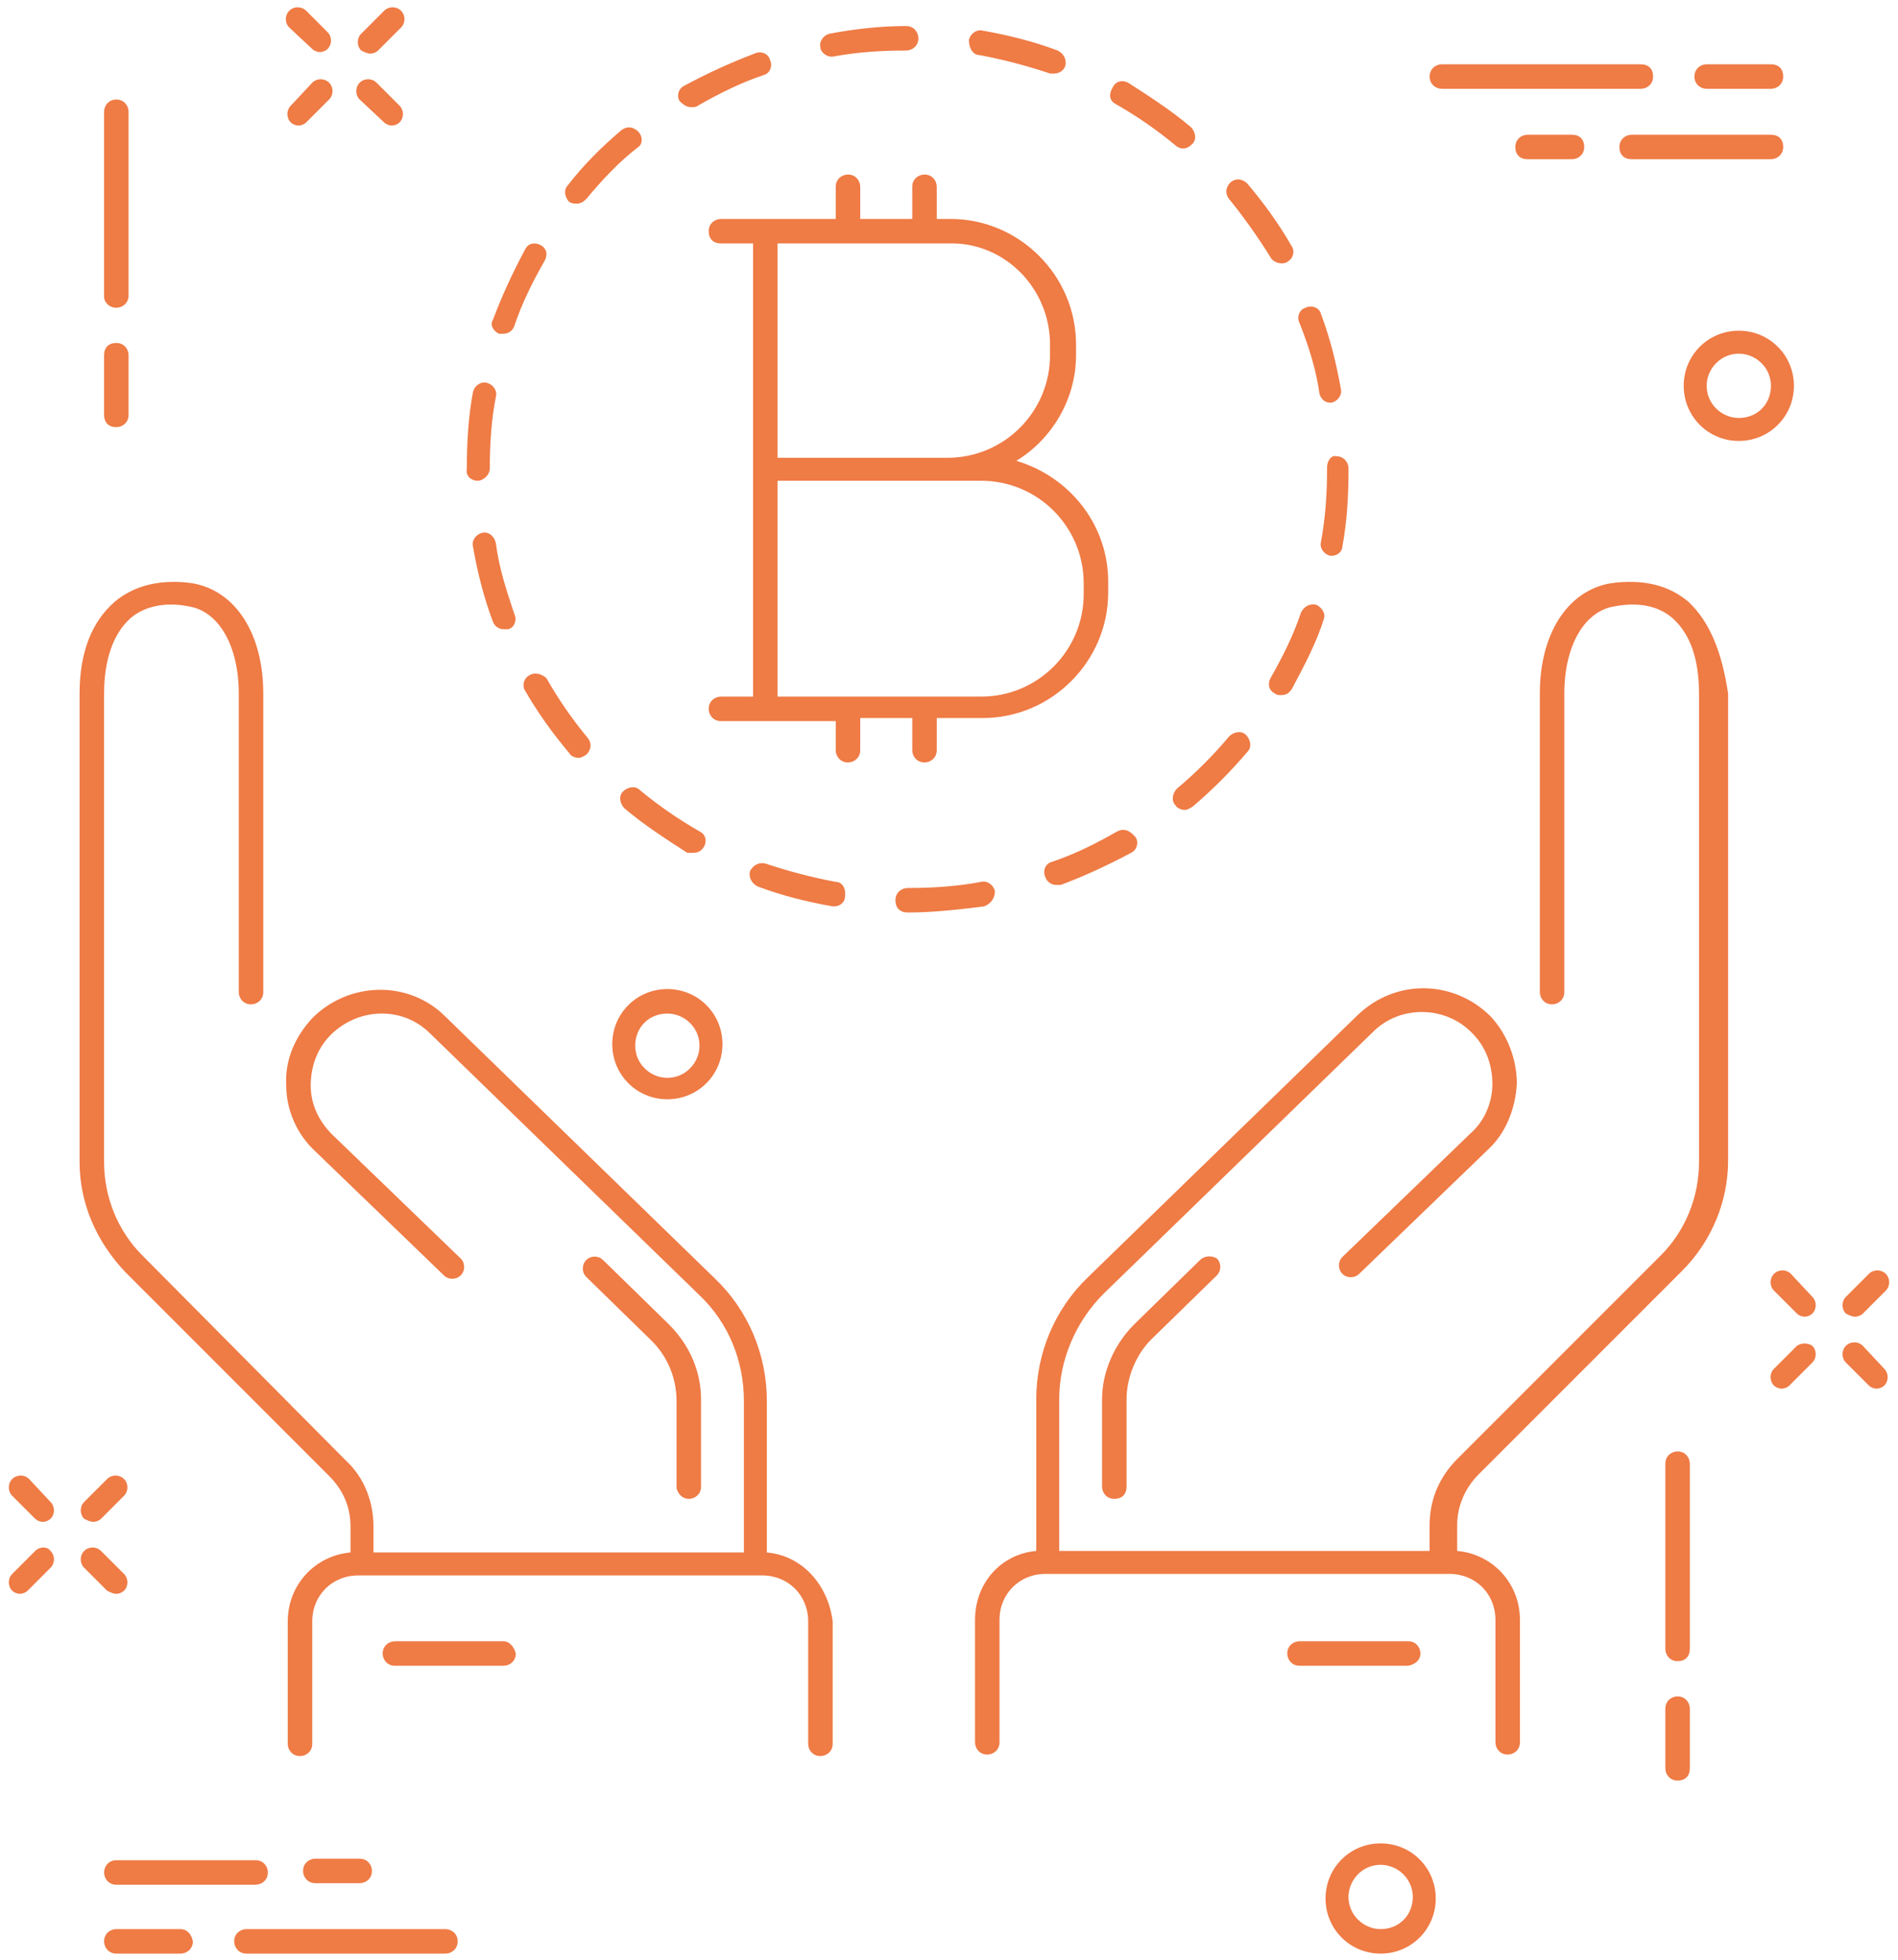 <svg xmlns="http://www.w3.org/2000/svg" width="124" height="128" viewBox="0 0 124 128">
    <g fill="#EF7B45" fill-rule="nonzero">
        <path d="M7.6 20.1c.4 0 .8-.3.8-.8v-12c0-.4-.3-.8-.8-.8s-.8.4-.8.8v12.1c0 .3.3.7.8.7zM7.6 27.9c.4 0 .8-.3.8-.8v-3.9c0-.4-.3-.8-.8-.8s-.8.3-.8.8v3.9c0 .5.3.8.8.8zM109.6 94.8c-.4 0-.8.3-.8.8v12.1c0 .4.3.8.8.8s.8-.3.8-.8V95.6c0-.4-.3-.8-.8-.8zM109.6 110.8c-.4 0-.8.3-.8.8v3.9c0 .4.3.8.8.8s.8-.3.8-.8v-3.9c0-.4-.3-.8-.8-.8zM20.4 3.2c.1.1.3.2.5.2s.4-.1.5-.2c.3-.3.3-.8 0-1.1L20 .7c-.3-.3-.8-.3-1.1 0-.3.3-.3.8 0 1.1l1.5 1.4zM25.1 8c.1.1.3.2.5.2s.4-.1.5-.2c.3-.3.3-.8 0-1.1l-1.5-1.5c-.3-.3-.8-.3-1.1 0-.3.3-.3.8 0 1.1L25.1 8zM19.5 8.2c.2 0 .4-.1.5-.2l1.5-1.5c.3-.3.3-.8 0-1.1-.3-.3-.8-.3-1.1 0L19 6.9c-.3.3-.3.8 0 1.1.1.1.3.2.5.2zM24.2 3.5c.2 0 .4-.1.5-.2l1.5-1.5c.3-.3.3-.8 0-1.1-.3-.3-.8-.3-1.1 0l-1.5 1.5c-.3.3-.3.8 0 1.1.2.1.4.2.6.2zM117 83.2c-.3-.3-.8-.3-1.1 0-.3.3-.3.8 0 1.1l1.5 1.5c.1.1.3.2.5.2s.4-.1.5-.2c.3-.3.3-.8 0-1.1l-1.4-1.5zM121.7 87.9c-.3-.3-.8-.3-1.1 0-.3.3-.3.8 0 1.1l1.5 1.5c.1.1.3.2.5.2s.4-.1.5-.2c.3-.3.3-.8 0-1.1l-1.4-1.5zM117.4 87.9l-1.5 1.5c-.3.3-.3.8 0 1.1.1.1.3.2.5.2s.4-.1.5-.2l1.5-1.5c.3-.3.3-.8 0-1.1-.3-.2-.7-.2-1 0zM121.2 86c.2 0 .4-.1.5-.2l1.5-1.5c.3-.3.3-.8 0-1.1-.3-.3-.8-.3-1.1 0l-1.5 1.5c-.3.3-.3.8 0 1.1.2.1.4.2.6.2zM1.9 96.6c-.3-.3-.8-.3-1.1 0-.3.3-.3.8 0 1.1l1.5 1.5c.1.1.3.2.5.2s.4-.1.5-.2c.3-.3.3-.8 0-1.1l-1.4-1.5zM7.6 104.1c.2 0 .4-.1.5-.2.3-.3.3-.8 0-1.1l-1.5-1.5c-.3-.3-.8-.3-1.1 0-.3.3-.3.8 0 1.1l1.5 1.5c.2.1.4.2.6.2zM2.3 101.3l-1.5 1.5c-.3.3-.3.8 0 1.1.1.1.3.2.5.2s.4-.1.5-.2l1.5-1.5c.3-.3.3-.8 0-1.1-.2-.3-.7-.3-1 0zM6.1 99.4c.2 0 .4-.1.5-.2l1.5-1.5c.3-.3.3-.8 0-1.1-.3-.3-.8-.3-1.1 0l-1.5 1.5c-.3.3-.3.8 0 1.1.2.1.4.2.6.2zM117.2 25.2c0-2-1.6-3.6-3.6-3.6s-3.6 1.6-3.6 3.6 1.6 3.6 3.6 3.6 3.6-1.6 3.6-3.6zm-3.6 2.1c-1.1 0-2.1-.9-2.1-2.1 0-1.1.9-2.1 2.1-2.1 1.1 0 2.1.9 2.1 2.1 0 1.2-.9 2.1-2.1 2.1zM90.2 120.4c-2 0-3.6 1.6-3.6 3.6s1.6 3.6 3.6 3.6 3.6-1.6 3.6-3.6-1.6-3.6-3.6-3.6zm0 5.6c-1.1 0-2.1-.9-2.1-2.1 0-1.1.9-2.1 2.1-2.1 1.1 0 2.1.9 2.1 2.1 0 1.2-.9 2.1-2.1 2.1zM43.6 71.8c2 0 3.6-1.6 3.6-3.6s-1.6-3.6-3.6-3.6-3.6 1.6-3.6 3.6 1.6 3.6 3.6 3.6zm0-5.6c1.1 0 2.1.9 2.1 2.1 0 1.1-.9 2.1-2.1 2.1-1.1 0-2.1-.9-2.1-2.1 0-1.2.9-2.1 2.1-2.1zM94.2 5.8h13c.4 0 .8-.3.8-.8s-.3-.8-.8-.8h-13c-.4 0-.8.3-.8.8s.4.8.8.8zM111.5 5.8h4.2c.4 0 .8-.3.8-.8s-.3-.8-.8-.8h-4.2c-.4 0-.8.3-.8.8s.4.8.8.8zM115.7 8.8h-9.1c-.4 0-.8.3-.8.8s.3.8.8.8h9.1c.4 0 .8-.3.8-.8s-.3-.8-.8-.8zM99.8 8.8c-.4 0-.8.3-.8.8s.3.8.8.8h2.9c.4 0 .8-.3.8-.8s-.3-.8-.8-.8h-2.9zM29.1 126h-13c-.4 0-.8.3-.8.8 0 .4.3.8.8.8h13c.4 0 .8-.3.8-.8s-.4-.8-.8-.8zM11.8 126H7.6c-.4 0-.8.3-.8.8 0 .4.3.8.8.8h4.2c.4 0 .8-.3.8-.8-.1-.5-.4-.8-.8-.8zM6.8 122.3c0 .4.3.8.8.8h9.1c.4 0 .8-.3.8-.8 0-.4-.3-.8-.8-.8H7.6c-.5 0-.8.4-.8.8zM23.5 123c.4 0 .8-.3.8-.8 0-.4-.3-.8-.8-.8h-2.9c-.4 0-.8.3-.8.8 0 .4.3.8.8.8h2.9zM78.4 82.3l-4.3 4.2c-1.3 1.3-2.1 3.1-2.1 4.9v5.7c0 .4.3.8.8.8s.8-.3.8-.8v-5.7c0-1.4.6-2.9 1.6-3.9l4.3-4.2c.3-.3.3-.8 0-1.1-.3-.2-.8-.2-1.1.1z"/>
        <path d="M110.3 39.3c-1.3-1.1-3-1.5-5.1-1.2-2.8.5-4.6 3.3-4.6 7.2v19.5c0 .4.3.8.8.8.4 0 .8-.3.8-.8V45.3c0-3.1 1.3-5.4 3.3-5.7 1.6-.3 2.9 0 3.8.8 1.1 1 1.7 2.6 1.7 4.9v30.6c0 2.3-.9 4.5-2.5 6.1L95.2 95.3c-1.2 1.2-1.8 2.7-1.8 4.3v1.7H69.2v-9.9c0-2.6 1.1-5.1 2.9-6.9l17.6-17.1c1.8-1.8 4.8-1.7 6.5.1.9.9 1.3 2.1 1.3 3.3 0 1.2-.5 2.4-1.4 3.2l-8.4 8.1c-.3.3-.3.8 0 1.1.3.3.8.3 1.1 0l8.4-8.1c1.2-1.1 1.8-2.7 1.9-4.3 0-1.6-.6-3.2-1.7-4.4-2.4-2.4-6.2-2.5-8.7-.1L71.1 83.4c-2.2 2.1-3.4 5-3.4 8v9.9c-2.3.2-4 2.1-4 4.5v8c0 .4.3.8.8.8.4 0 .8-.3.8-.8v-8c0-1.7 1.3-3 3-3h26.4c1.7 0 3 1.3 3 3v8c0 .4.3.8.8.8.4 0 .8-.3.8-.8v-8c0-2.4-1.8-4.3-4.1-4.5v-1.7c0-1.2.5-2.4 1.4-3.3L109.9 83c1.9-1.9 3-4.5 3-7.2V45.3c-.4-2.7-1.2-4.7-2.6-6z"/>
        <path d="M92.8 108c0-.4-.3-.8-.8-.8h-7.1c-.4 0-.8.3-.8.8 0 .4.3.8.8.8H92c.5-.1.8-.4.8-.8zM45 97.9c.4 0 .8-.3.8-.8v-5.7c0-1.9-.8-3.6-2.1-4.9l-4.3-4.2c-.3-.3-.8-.3-1.1 0-.3.3-.3.8 0 1.1l4.3 4.2c1 1 1.6 2.4 1.6 3.9v5.7c.1.4.4.7.8.7z"/>
        <path d="M50.1 101.4v-9.9c0-3-1.2-5.9-3.4-8L29.1 66.4c-2.4-2.4-6.3-2.3-8.7.1-1.1 1.2-1.8 2.7-1.7 4.4 0 1.6.7 3.2 1.9 4.3l8.4 8.1c.3.3.8.3 1.1 0 .3-.3.3-.8 0-1.1l-8.4-8.1c-.9-.9-1.4-2-1.4-3.2 0-1.2.4-2.4 1.3-3.3 1.8-1.8 4.7-1.9 6.5-.1l17.6 17.1c1.9 1.8 2.9 4.3 2.9 6.9v9.9H24.4v-1.7c0-1.6-.6-3.2-1.8-4.3L9.3 82c-1.6-1.6-2.5-3.8-2.5-6.1V45.3c0-2.2.6-3.9 1.7-4.9.9-.8 2.3-1.1 3.8-.8 2 .3 3.3 2.6 3.3 5.7v19.5c0 .4.3.8.8.8.4 0 .8-.3.8-.8V45.3c0-3.9-1.8-6.7-4.6-7.2-2-.3-3.8.1-5.1 1.2-1.5 1.3-2.3 3.3-2.3 6v30.6c0 2.7 1.1 5.2 3 7.2l13.3 13.3c.9.9 1.4 2 1.4 3.3v1.7c-2.3.2-4.1 2.1-4.1 4.5v8c0 .4.3.8.8.8.4 0 .8-.3.8-.8v-8c0-1.7 1.3-3 3-3h26.4c1.7 0 3 1.3 3 3v8c0 .4.3.8.8.8.4 0 .8-.3.8-.8v-8c-.3-2.4-2-4.3-4.3-4.5z"/>
        <path d="M32.9 107.2h-7.1c-.4 0-.8.3-.8.8 0 .4.3.8.8.8h7.1c.4 0 .8-.3.8-.8-.1-.4-.4-.8-.8-.8zM59.6 46.9V49c0 .4.3.8.8.8.4 0 .8-.3.8-.8v-2.1h3c4.5 0 8.2-3.7 8.2-8.2V38c0-3.8-2.6-6.9-6-7.9 2.3-1.4 3.9-4 3.9-6.9v-.7c0-4.5-3.7-8.2-8.2-8.2h-.9v-2.1c0-.4-.3-.8-.8-.8-.4 0-.8.3-.8.8v2.1h-3.4v-2.1c0-.4-.3-.8-.8-.8-.4 0-.8.3-.8.8v2.1h-7.5c-.4 0-.8.3-.8.8s.3.8.8.8h2.1v29.6h-2.1c-.4 0-.8.3-.8.8 0 .4.3.8.8.8h7.5V49c0 .4.3.8.8.8.4 0 .8-.3.8-.8v-2.1h3.4zm9-24.4v.7c0 3.7-3 6.7-6.7 6.7H50.8v-14H62c3.6-.1 6.6 2.9 6.6 6.6zm-17.8 8.9H64.1c3.7 0 6.7 3 6.7 6.7v.7c0 3.7-3 6.7-6.7 6.7H50.8V31.4zM83 16.8c.1.2.4.4.7.4.1 0 .3 0 .4-.1.4-.2.5-.7.3-1-.8-1.4-1.8-2.8-2.9-4.1-.3-.3-.7-.4-1.1-.1-.3.3-.4.7-.1 1.1.9 1.1 1.9 2.5 2.7 3.8zM76.8 52.6c.1.2.4.3.6.3.2 0 .3-.1.5-.2 1.3-1.1 2.5-2.3 3.6-3.6.3-.3.2-.8-.1-1.1-.3-.3-.8-.2-1.1.1-1 1.2-2.2 2.4-3.4 3.4-.3.3-.4.8-.1 1.1zM86 39.5c-.4-.1-.8.1-1 .5-.5 1.5-1.2 2.9-2 4.3-.2.4-.1.8.3 1 .1.1.2.1.4.1.3 0 .5-.1.7-.4.8-1.5 1.6-3 2.1-4.6.1-.3-.1-.7-.5-.9zM86.2 25.7c.1.4.4.6.7.6h.1c.4-.1.7-.5.6-.9-.3-1.7-.7-3.3-1.3-4.9-.1-.4-.6-.6-1-.4-.4.1-.6.6-.4 1 .6 1.5 1.1 3.1 1.3 4.6zM86.7 30.5v.1c0 1.6-.1 3.2-.4 4.8-.1.4.2.8.6.9h.1c.4 0 .7-.3.7-.6.3-1.6.4-3.3.4-5v-.1c0-.4-.3-.8-.8-.8-.3-.1-.6.3-.6.7zM72.9 6.8c1.4.8 2.7 1.7 3.9 2.7.1.1.3.2.5.2s.4-.1.6-.3c.3-.3.2-.8-.1-1.1-1.3-1.1-2.7-2-4.1-2.9-.4-.2-.8-.1-1 .3-.3.5-.2.9.2 1.1zM54.3 3.7h.1c1.6-.3 3.2-.4 4.8-.4.4 0 .8-.3.8-.8 0-.4-.3-.8-.8-.8-1.7 0-3.4.2-5 .5-.4.1-.7.5-.6.9 0 .3.4.6.7.6zM31.2 31.4c.4 0 .8-.4.8-.8 0-1.6.1-3.2.4-4.7.1-.4-.2-.8-.6-.9-.4-.1-.8.2-.9.6-.3 1.6-.4 3.3-.4 4.9v.1c-.1.5.3.8.7.8zM31.5 34.8c-.4.1-.7.5-.6.9.3 1.7.7 3.3 1.3 4.9.1.3.4.5.7.5h.3c.4-.1.6-.6.4-1-.5-1.5-1-3-1.2-4.6-.1-.5-.5-.8-.9-.7zM32.6 21.8h.3c.3 0 .6-.2.7-.5.5-1.5 1.2-2.9 2-4.3.2-.4.1-.8-.3-1-.4-.2-.8-.1-1 .3-.8 1.5-1.5 3-2.1 4.6-.2.3 0 .7.4.9zM65 58.2c-.1-.4-.5-.7-.9-.6-1.6.3-3.2.4-4.8.4-.4 0-.8.3-.8.8s.3.8.8.8c1.7 0 3.4-.2 5-.4.5-.2.7-.6.7-1zM54.6 57.6c-1.6-.3-3.1-.7-4.6-1.2-.4-.1-.8.1-1 .5-.1.4.1.8.5 1 1.6.6 3.2 1 4.9 1.3h.1c.4 0 .7-.3.7-.6.1-.6-.2-1-.6-1zM45.2 7c.1 0 .3 0 .4-.1 1.4-.8 2.8-1.5 4.3-2 .4-.1.6-.6.4-1-.1-.4-.6-.6-1-.4-1.6.6-3.1 1.3-4.6 2.1-.4.2-.5.7-.3 1 .3.3.5.4.8.4zM73 54.3c-1.4.8-2.8 1.5-4.3 2-.4.1-.6.6-.4 1 .1.3.4.5.7.5h.3c1.6-.6 3.1-1.3 4.6-2.1.4-.2.5-.7.3-1-.4-.5-.8-.6-1.2-.4zM64 3.6c1.6.3 3.1.7 4.6 1.2h.3c.3 0 .6-.2.7-.5.1-.4-.1-.8-.5-1-1.6-.6-3.2-1-4.9-1.3-.4-.1-.8.2-.9.6 0 .6.3 1 .7 1zM45.3 55.7c.3 0 .5-.1.7-.4.2-.4.1-.8-.3-1-1.4-.8-2.7-1.7-3.9-2.7-.3-.3-.8-.2-1.1.1-.3.3-.2.8.1 1.1 1.3 1.1 2.7 2 4.1 2.9h.4zM34.6 44.1c-.4.2-.5.7-.3 1 .8 1.4 1.8 2.8 2.9 4.1.1.2.4.3.6.3.2 0 .3-.1.5-.2.3-.3.4-.7.1-1.1-1-1.2-1.9-2.5-2.7-3.9-.3-.3-.8-.4-1.1-.2zM37.7 13.3c.2 0 .4-.1.6-.3 1-1.2 2.1-2.4 3.4-3.4.3-.2.3-.7 0-1-.3-.3-.7-.4-1.1-.1-1.3 1.1-2.5 2.3-3.5 3.6-.3.3-.2.8.1 1.1.2.1.3.1.5.1z"/>
    </g>
</svg>
